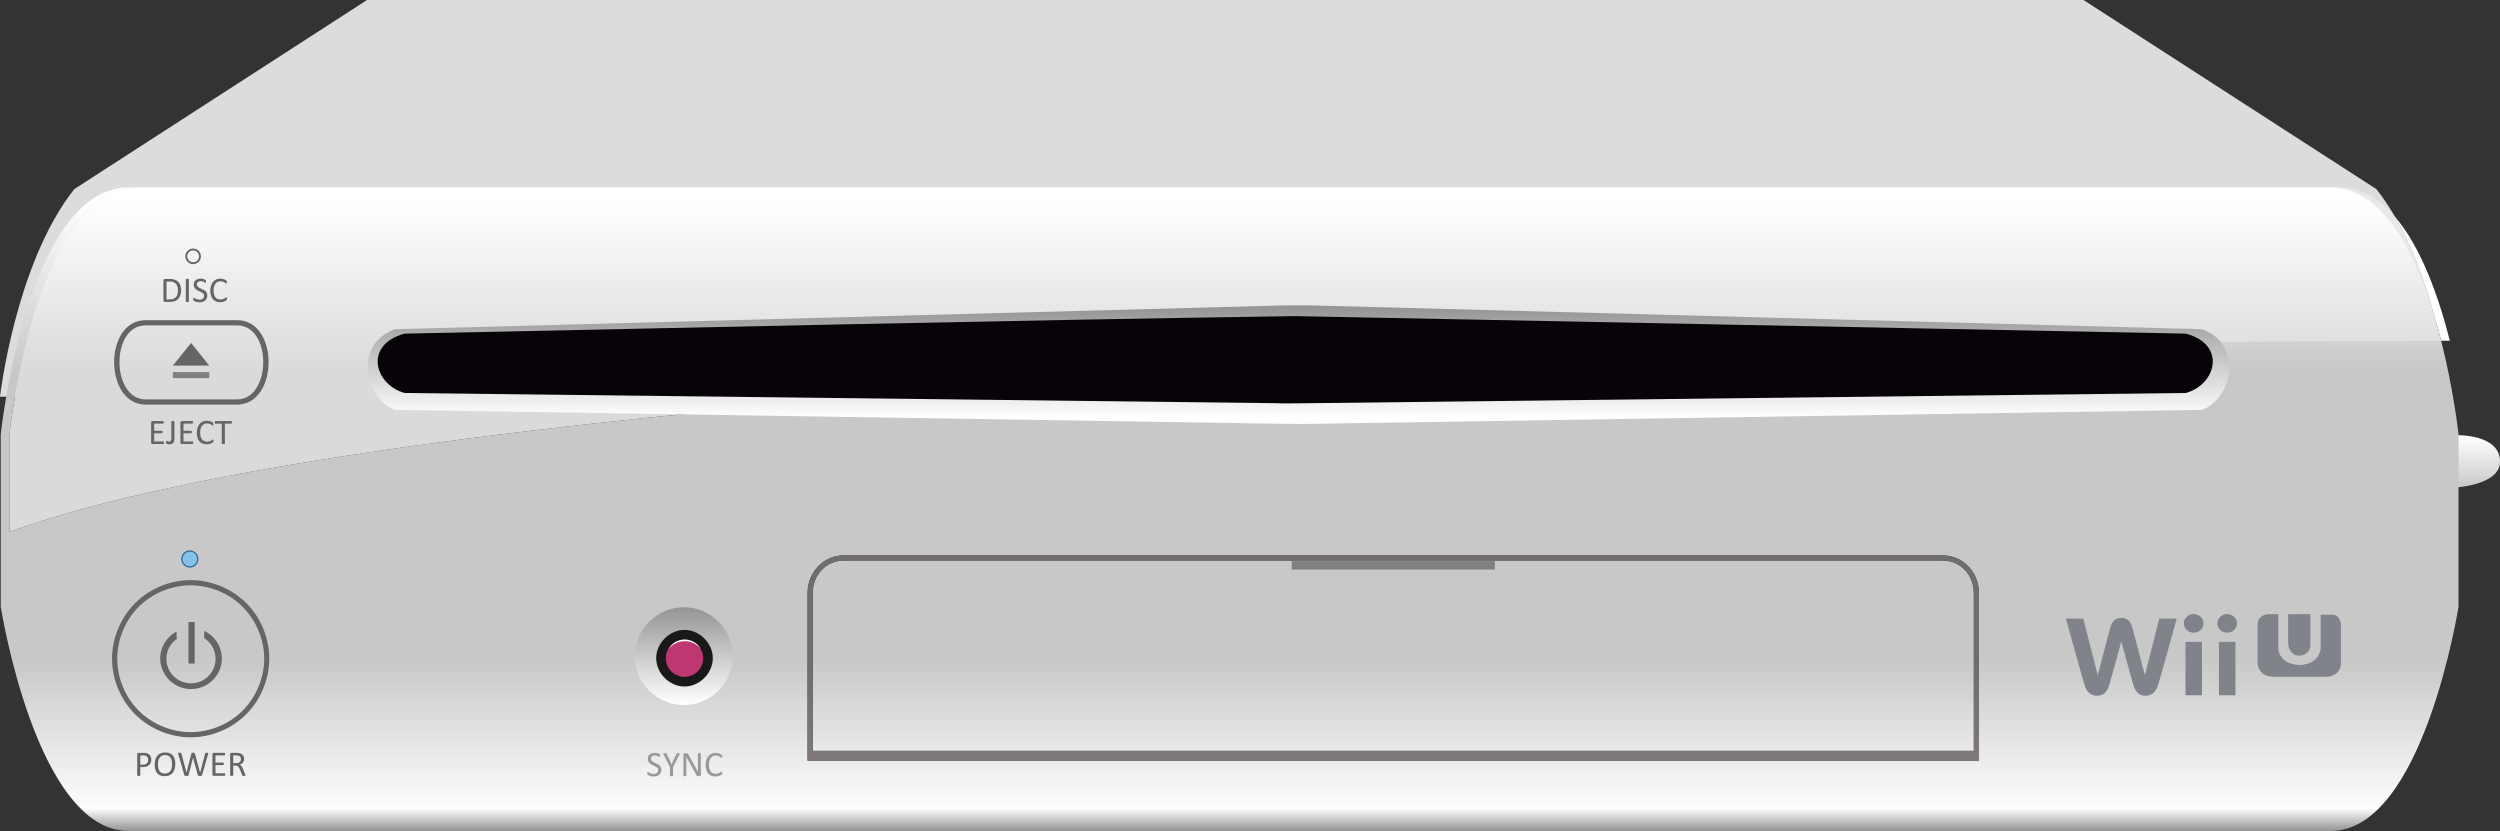 <?xml version="1.0" encoding="UTF-8" standalone="no"?>
<svg
   xmlns:dc="http://purl.org/dc/elements/1.1/"
   xmlns:cc="http://creativecommons.org/ns#"
   xmlns:rdf="http://www.w3.org/1999/02/22-rdf-syntax-ns#"
   xmlns:svg="http://www.w3.org/2000/svg"
   xmlns="http://www.w3.org/2000/svg"
   xmlns:sodipodi="http://sodipodi.sourceforge.net/DTD/sodipodi-0.dtd"
   xmlns:inkscape="http://www.inkscape.org/namespaces/inkscape"
   viewBox="0 0 467.233 155.308"
   version="1.1"
   id="svg104"
   sodipodi:docname="console.svg"
   width="467.233"
   height="155.308"
   inkscape:version="0.92.4 5da689c313, 2019-01-14">
  <rect x="0" y="0" width="467.233" height="155.308" fill="#333333" stroke="none"/>
  <defs
     id="defs108" />
  <sodipodi:namedview
     pagecolor="#ffffff"
     bordercolor="#666666"
     borderopacity="1"
     objecttolerance="10"
     gridtolerance="10"
     guidetolerance="10"
     inkscape:pageopacity="0"
     inkscape:pageshadow="2"
     inkscape:window-width="640"
     inkscape:window-height="480"
     id="namedview106"
     showgrid="false"
     inkscape:zoom="0.5800104"
     inkscape:cx="233.6165"
     inkscape:cy="77.654497"
     inkscape:window-x="0"
     inkscape:window-y="0"
     inkscape:window-maximized="0"
     inkscape:current-layer="svg104">
    <inkscape:grid
       type="xygrid"
       id="grid917"
       originx="0"
       originy="0.001" />
  </sodipodi:namedview>
  <linearGradient
     id="a"
     gradientUnits="userSpaceOnUse"
     x1="-85.767"
     y1="-108.121"
     x2="-84.767"
     y2="-108.121"
     gradientTransform="matrix(0,-9.067,9.067,0,1443.214,-687.08)">
    <stop
       offset="0"
       stop-color="#ccc"
       id="stop2" />
    <stop
       offset="1"
       stop-color="#fff"
       id="stop4" />
  </linearGradient>
  <path
     d="m 458.598,91.127 v -9.798 c 0,0 8.664,-0.431 8.635,4.96 0,4.476 -8.635,4.838 -8.635,4.838 z"
     id="path7"
     inkscape:connector-curvature="0"
     style="fill:url(#a)" />
  <path
     d="M 68.596,0 13.883,35.343 C 2.872,49.233 0,74.142 0,74.142 h 457.98 c 0,0 -2.842,-24.909 -13.853,-38.799 L 389.384,0 H 68.596"
     id="path9"
     inkscape:connector-curvature="0"
     style="fill:#dddcdc" />
  <linearGradient
     id="b"
     gradientUnits="userSpaceOnUse"
     x1="-85.767"
     y1="-108.121"
     x2="-84.767"
     y2="-108.121"
     gradientTransform="matrix(0,117.984,-117.984,0,-12526.748,10156.514)">
    <stop
       offset="0"
       stop-color="#fff"
       id="stop11" />
    <stop
       offset=".271"
       stop-color="#c9c8c8"
       id="stop13" />
    <stop
       offset=".729"
       stop-color="#c9c8c8"
       id="stop15" />
    <stop
       offset=".965"
       stop-color="#fdfdfd"
       id="stop17" />
    <stop
       offset="1"
       stop-color="#969696"
       id="stop19" />
  </linearGradient>
  <path
     d="M 362.983,104.757 H 157.804 c -3.644,0 -5.911,2.923 -5.911,6.093 v 29.476 H 368.895 V 110.85 c -10e-4,-3.17 -2.268,-6.093 -5.912,-6.093 M 150.922,142.162 V 110.85 c 0,-3.642 2.711,-7.063 6.881,-7.063 h 205.179 c 4.169,0 6.881,3.42 6.881,7.063 v 31.312 H 150.922 M 25.645,35.031 h -1.623 c -14.325,0 -20.62,26.183 -22.856,39.112 -0.733,4.238 -1.029,7.053 -1.029,7.053 v 32.191 c 0,0 6.591,41.921 23.885,41.921 h 411.573 c 17.294,0 23.886,-41.921 23.886,-41.921 V 81.195 c 0,0 -0.854,-8.104 -3.245,-17.52 C 273.494,63.743 67.881,75.292 1.76,99.417 V 81.195 c 0,0 4.864,-46.164 23.885,-46.164"
     id="path22"
     inkscape:connector-curvature="0"
     style="fill:url(#b)" />
  <path
     d="m 447.592,40.488 c 3.28,5.675 5.601,12.227 7.205,18.032 0.532,1.735 1.01,3.466 1.439,5.156 h 1.622 c -2.092,-8.241 -5.361,-17.487 -10.266,-23.188"
     id="path24"
     inkscape:connector-curvature="0"
     style="fill:#ffffff" />
  <path
     d="M 437.218,35.031 H 25.645 435.595 c 9.622,0 15.622,11.814 19.201,23.489 -1.604,-5.805 -3.925,-12.357 -7.205,-18.032 -2.867,-3.335 -6.295,-5.457 -10.373,-5.457"
     id="path26"
     inkscape:connector-curvature="0"
     style="fill:#e8e8e7" />
  <linearGradient
     id="c"
     gradientUnits="userSpaceOnUse"
     x1="-85.767"
     y1="-108.114"
     x2="-84.767"
     y2="-108.114"
     gradientTransform="matrix(0,117.984,-117.984,0,-12526.748,10156.514)">
    <stop
       offset="0"
       stop-color="#fff"
       id="stop28" />
    <stop
       offset=".271"
       stop-color="#dadada"
       id="stop30" />
    <stop
       offset=".729"
       stop-color="#dadada"
       id="stop32" />
    <stop
       offset=".965"
       stop-color="#fefefd"
       id="stop34" />
    <stop
       offset="1"
       stop-color="#b5b4b5"
       id="stop36" />
  </linearGradient>
  <path
     d="M 435.596,35.031 H 25.645 C 6.624,35.031 1.76,81.195 1.76,81.195 V 99.417 C 67.881,75.293 273.494,63.743 456.236,63.675 c -0.429,-1.69 -0.907,-3.42 -1.439,-5.156 -3.58,-11.674 -9.579,-23.488 -19.201,-23.488"
     id="path39"
     inkscape:connector-curvature="0"
     style="fill:url(#c)" />
  <linearGradient
     id="d"
     gradientUnits="userSpaceOnUse"
     x1="-85.767"
     y1="-108.121"
     x2="-84.767"
     y2="-108.121"
     gradientTransform="matrix(0,17.939,-17.939,0,-1811.78,1652.28)">
    <stop
       offset="0"
       stop-color="#969696"
       id="stop41" />
    <stop
       offset="1"
       stop-color="#fff"
       id="stop43" />
  </linearGradient>
  <circle
     cx="127.799"
     cy="122.629"
     r="9.137"
     id="circle46"
     style="fill:url(#d)" />
  <linearGradient
     id="e"
     gradientUnits="userSpaceOnUse"
     x1="-85.767"
     y1="-108.121"
     x2="-84.767"
     y2="-108.121"
     gradientTransform="matrix(0,-20.405,20.405,0,2448.935,-1672.007)">
    <stop
       offset="0"
       stop-color="#fff"
       id="stop48" />
    <stop
       offset="1"
       stop-color="#969696"
       id="stop50" />
  </linearGradient>
  <path
     d="M 240.058,57.076 73.824,61.525 c -7.874,2.826 -5.677,13.038 0,15.075 l 165.158,2.595 4.644,0.041 167.895,-2.636 c 5.677,-2.037 7.873,-12.25 0,-15.075 l -166.45,-4.449 z"
     id="path53"
     inkscape:connector-curvature="0"
     style="fill:url(#e)" />
  <path
     d="m 75.628,62.351 c -7.761,2.08 -5.596,9.595 0,11.094 l 162.804,1.91 c 1.137,0.065 2.445,0.03 3.638,0.03 l 166.441,-1.94 c 5.596,-1.499 7.762,-9.014 0,-11.094 L 242.07,59.077 c -55.483,0.815 -110.964,2.14 -166.442,3.274 z"
     id="path55"
     inkscape:connector-curvature="0"
     style="fill:#070308" />
  <linearGradient
     id="f"
     gradientUnits="userSpaceOnUse"
     x1="-85.767"
     y1="-108.38"
     x2="-84.767"
     y2="-108.38"
     gradientTransform="matrix(0,117.984,-117.984,0,-12526.748,10156.514)">
    <stop
       offset="0"
       stop-color="#867f80"
       id="stop57" />
    <stop
       offset=".271"
       stop-color="#716d6d"
       id="stop59" />
    <stop
       offset=".729"
       stop-color="#716d6d"
       id="stop61" />
    <stop
       offset=".965"
       stop-color="#857d7e"
       id="stop63" />
    <stop
       offset="1"
       stop-color="#5e5e5e"
       id="stop65" />
  </linearGradient>
  <path
     d="M 151.892,140.326 V 110.85 c 0,-3.169 2.267,-6.093 5.911,-6.093 h 205.179 c 3.645,0 5.911,2.923 5.911,6.093 v 29.476 H 151.892 M 362.983,103.787 H 157.804 c -4.169,0 -6.881,3.42 -6.881,7.063 v 31.312 H 369.864 V 110.85 c 0,-3.642 -2.712,-7.063 -6.881,-7.063"
     id="path68"
     inkscape:connector-curvature="0"
     style="fill:url(#f)" />
  <path
     d="m 127.929,117.723 c -2.811,0 -5.294,2.48 -5.291,5.291 0.003,2.807 2.485,5.291 5.291,5.291 2.806,0 5.287,-2.484 5.291,-5.291 0.002,-2.811 -2.481,-5.291 -5.291,-5.291 z"
     id="path70"
     inkscape:connector-curvature="0"
     style="fill:#1a1919" />
  <path
     d="m 131.412,123.018 a 3.484,3.484 0 1 1 0,-0.013 z"
     id="path72"
     inkscape:connector-curvature="0"
     style="fill:#bf3770" />
  <path
     d="m 35.633,108.419 c -3.854,0 -7.659,1.582 -10.383,4.307 -2.724,2.725 -4.308,6.53 -4.307,10.383 10e-4,3.852 1.583,7.66 4.307,10.383 2.724,2.724 6.531,4.307 10.383,4.307 3.852,0 7.659,-1.583 10.383,-4.307 2.724,-2.723 4.306,-6.531 4.307,-10.383 10e-4,-3.853 -1.553,-7.658 -4.277,-10.383 -2.725,-2.725 -6.56,-4.307 -10.413,-4.307 z m 0,0.973 c 3.587,0 7.168,1.475 9.704,4.012 2.536,2.537 4.042,6.118 4.042,9.705 -10e-4,3.586 -1.505,7.169 -4.042,9.705 -2.536,2.535 -6.119,4.012 -9.704,4.012 -3.586,0 -7.169,-1.477 -9.705,-4.012 -2.522,-2.521 -3.995,-6.08 -4.012,-9.646 v -0.059 c -0.001,-3.587 1.476,-7.168 4.012,-9.705 2.536,-2.537 6.117,-4.012 9.705,-4.012 z"
     id="path74"
     inkscape:connector-curvature="0"
     style="fill:#666565" />
  <path
     d="m 36.965,104.47 a 1.486,1.486 0 0 1 -2.97,0.002 v -10e-4 a 1.486,1.486 0 0 1 2.97,-0.002 z"
     id="path76"
     inkscape:connector-curvature="0"
     style="fill:#88c1e8" />
  <path
     d="m 36.965,104.47 h -0.118 v 0.001 c 0,0.755 -0.612,1.367 -1.366,1.367 H 35.48 a 1.367,1.367 0 0 1 -1.367,-1.366 v -10e-4 c 0,-0.755 0.611,-1.367 1.366,-1.368 h 0.006 l -0.005,-0.101 v 0.101 h 0.005 l -0.005,-0.101 v 0.101 c 0.755,0 1.367,0.612 1.367,1.366 v 0.002 h 0.236 v -0.002 a 1.603,1.603 0 0 0 -1.603,-1.602 h -0.007 l 0.006,0.118 v -0.118 a 1.603,1.603 0 0 0 -1.602,1.604 v 10e-4 a 1.603,1.603 0 0 0 1.603,1.602 h 0.001 a 1.603,1.603 0 0 0 1.602,-1.603 v -0.001 z"
     id="path78"
     inkscape:connector-curvature="0"
     style="fill:#256b9b" />
  <path
     d="m 35.712,64.084 3.394,4.248 h -6.789 z"
     id="path80"
     inkscape:connector-curvature="0"
     style="fill:#666565" />
  <path
     d="m 32.317,69.54 h 6.79 v 1.126 h -6.79 z"
     id="path82"
     inkscape:connector-curvature="0"
     style="fill:#818080" />
  <path
     d="m 27.226,59.838 c -7.918,0 -7.805,15.781 0,15.781 h 17.079 c 7.805,0 7.918,-15.781 0,-15.781 z m 0,0.973 h 17.079 c 6.598,0 6.46,13.834 0,13.834 H 27.226 c -6.461,0 -6.598,-13.834 0,-13.834 z m 7.996,55.455 h 1.166 v 7.747 h -1.166 z"
     id="path84"
     inkscape:connector-curvature="0"
     style="fill:#666565" />
  <path
     d="m 38.162,117.912 v 1.364 a 4.526,4.526 0 0 1 2.122,3.85 c 0,2.535 -2.042,4.577 -4.577,4.577 -2.535,0 -4.607,-2.042 -4.607,-4.577 0,-1.608 0.834,-3.003 2.091,-3.819 H 33.01 v -1.273 a 5.744,5.744 0 0 0 -3.062,5.092 5.76,5.76 0 0 0 11.518,0 5.753,5.753 0 0 0 -3.304,-5.214 z"
     id="path86"
     inkscape:connector-curvature="0"
     style="fill:#666565" />
  <path
     d="m 241.415,104.873 h 37.955 v 1.576 h -37.955 z"
     id="path88"
     inkscape:connector-curvature="0"
     style="fill:#818080" />
  <path
     d="m 37.368,47.91 h -0.18 v 0.001 c 0,0.604 -0.489,1.094 -1.093,1.095 h -0.002 a 1.095,1.095 0 0 1 -1.094,-1.093 v -0.005 h -0.036 0.036 -0.036 0.036 c 0,-0.604 0.489,-1.093 1.093,-1.094 h 0.009 l -0.008,-0.163 v 0.163 h 0.008 l -0.008,-0.163 v 0.163 c 0.604,0 1.094,0.489 1.095,1.093 v 0.003 h 0.36 v -0.003 a 1.456,1.456 0 0 0 -1.456,-1.454 h -0.01 l 0.009,0.18 v -0.18 a 1.455,1.455 0 0 0 -1.453,1.455 v 0.004 l 0.18,-0.002 h -0.18 v 0.003 a 1.454,1.454 0 0 0 1.454,1.453 h 0.002 a 1.456,1.456 0 0 0 1.454,-1.455 V 47.91 Z"
     id="path90"
     inkscape:connector-curvature="0"
     style="fill:#676767" />
  <path
     d="m 33.847,54.22 c 0,0.371 -0.048,0.696 -0.143,0.973 a 1.768,1.768 0 0 1 -0.416,0.689 1.734,1.734 0 0 1 -0.671,0.41 c -0.266,0.09 -0.582,0.136 -0.948,0.136 H 30.76 L 30.616,56.377 30.548,56.196 V 52.37 l 0.068,-0.181 0.144,-0.051 h 0.972 c 0.371,0 0.685,0.048 0.941,0.144 0.256,0.096 0.471,0.234 0.645,0.415 0.173,0.18 0.305,0.398 0.395,0.655 0.09,0.256 0.134,0.545 0.134,0.868 z m -0.6,0.023 c 0,-0.232 -0.029,-0.448 -0.086,-0.648 a 1.382,1.382 0 0 0 -0.27,-0.519 1.25,1.25 0 0 0 -0.466,-0.341 c -0.188,-0.082 -0.43,-0.123 -0.726,-0.123 h -0.58 v 3.338 h 0.586 c 0.274,0 0.505,-0.034 0.693,-0.103 0.188,-0.069 0.345,-0.174 0.471,-0.315 0.126,-0.142 0.22,-0.319 0.283,-0.532 0.063,-0.213 0.095,-0.465 0.095,-0.757 z m 2.049,2.099 -0.013,0.046 -0.047,0.032 -0.087,0.02 -0.138,0.009 -0.136,-0.009 -0.09,-0.02 -0.046,-0.032 -0.013,-0.046 v -4.118 l 0.015,-0.046 0.049,-0.032 0.09,-0.02 0.131,-0.009 0.137,0.009 0.088,0.02 0.047,0.032 0.013,0.046 z m 3.445,-1.118 c 0,0.201 -0.037,0.38 -0.111,0.537 -0.074,0.157 -0.177,0.29 -0.308,0.399 -0.132,0.109 -0.287,0.192 -0.464,0.247 -0.177,0.055 -0.37,0.083 -0.575,0.083 -0.144,0 -0.277,-0.012 -0.399,-0.037 -0.122,-0.025 -0.232,-0.054 -0.328,-0.089 a 1.713,1.713 0 0 1 -0.242,-0.109 l -0.136,-0.096 -0.057,-0.101 -0.018,-0.164 0.007,-0.121 0.02,-0.078 0.033,-0.041 0.046,-0.012 0.131,0.056 0.217,0.123 c 0.088,0.044 0.195,0.086 0.32,0.125 0.125,0.039 0.269,0.058 0.433,0.058 0.124,0 0.237,-0.017 0.34,-0.05 a 0.79,0.79 0 0 0 0.265,-0.141 l 0.171,-0.224 a 0.724,0.724 0 0 0 0.06,-0.302 c 0,-0.122 -0.028,-0.225 -0.083,-0.312 -0.055,-0.087 -0.128,-0.162 -0.219,-0.227 -0.091,-0.065 -0.194,-0.125 -0.31,-0.179 L 37.178,54.403 A 3.878,3.878 0 0 1 36.823,54.215 1.49,1.49 0 0 1 36.515,53.973 1.144,1.144 0 0 1 36.294,53.647 1.094,1.094 0 0 1 36.21,53.198 c 0,-0.179 0.033,-0.339 0.098,-0.479 a 0.997,0.997 0 0 1 0.271,-0.353 c 0.116,-0.095 0.254,-0.167 0.415,-0.217 a 1.732,1.732 0 0 1 0.806,-0.05 c 0.096,0.017 0.187,0.039 0.272,0.066 l 0.227,0.093 0.131,0.083 0.042,0.05 0.017,0.046 0.01,0.068 0.003,0.103 -0.005,0.106 -0.015,0.078 -0.028,0.046 -0.042,0.015 -0.114,-0.046 -0.191,-0.104 a 1.63,1.63 0 0 0 -0.267,-0.106 1.164,1.164 0 0 0 -0.659,0 l -0.219,0.128 -0.129,0.189 -0.043,0.232 a 0.56,0.56 0 0 0 0.083,0.308 c 0.055,0.086 0.128,0.163 0.22,0.229 0.092,0.066 0.196,0.127 0.313,0.182 0.117,0.056 0.236,0.111 0.358,0.167 0.122,0.057 0.241,0.118 0.358,0.186 0.117,0.067 0.221,0.147 0.313,0.239 0.092,0.092 0.166,0.2 0.222,0.325 0.056,0.125 0.084,0.272 0.084,0.442 z m 3.676,0.597 -0.003,0.093 -0.011,0.069 -0.021,0.053 -0.047,0.056 -0.139,0.101 c -0.071,0.045 -0.159,0.09 -0.264,0.133 a 2.118,2.118 0 0 1 -0.807,0.154 c -0.278,0 -0.53,-0.047 -0.754,-0.14 a 1.51,1.51 0 0 1 -0.573,-0.411 1.882,1.882 0 0 1 -0.365,-0.671 3.03,3.03 0 0 1 -0.128,-0.92 c 0,-0.355 0.046,-0.673 0.138,-0.951 0.092,-0.279 0.221,-0.515 0.386,-0.708 0.166,-0.193 0.364,-0.341 0.595,-0.442 a 1.88,1.88 0 0 1 0.768,-0.153 c 0.124,0 0.244,0.012 0.361,0.035 0.117,0.023 0.226,0.052 0.325,0.088 0.1,0.035 0.188,0.076 0.266,0.123 l 0.161,0.114 0.058,0.068 0.021,0.055 0.013,0.075 0.005,0.103 -0.007,0.112 -0.02,0.078 -0.031,0.046 -0.045,0.015 -0.129,-0.065 -0.214,-0.143 a 1.7,1.7 0 0 0 -0.318,-0.143 1.388,1.388 0 0 0 -0.449,-0.064 c -0.19,0 -0.363,0.038 -0.519,0.114 -0.156,0.076 -0.289,0.188 -0.399,0.336 a 1.653,1.653 0 0 0 -0.257,0.542 2.662,2.662 0 0 0 -0.091,0.731 c 0,0.272 0.029,0.512 0.088,0.721 0.059,0.209 0.143,0.383 0.252,0.524 0.109,0.14 0.244,0.247 0.403,0.318 0.159,0.071 0.339,0.107 0.541,0.107 0.17,0 0.319,-0.021 0.446,-0.063 0.127,-0.042 0.235,-0.089 0.325,-0.141 l 0.221,-0.141 0.136,-0.063 0.04,0.01 0.026,0.038 0.015,0.078 z m -11.785,26.925 -0.007,0.104 -0.023,0.075 -0.038,0.043 -0.048,0.013 h -2.059 l -0.144,-0.052 -0.069,-0.18 v -3.826 l 0.069,-0.181 0.144,-0.051 h 2.035 l 0.049,0.013 0.034,0.043 0.022,0.075 0.009,0.111 -0.009,0.104 -0.022,0.073 -0.034,0.042 -0.049,0.013 h -1.677 v 1.346 h 1.439 l 0.048,0.015 0.036,0.042 0.022,0.072 0.006,0.11 -0.006,0.102 -0.022,0.07 -0.036,0.038 -0.048,0.012 h -1.439 v 1.535 h 1.701 l 0.048,0.013 0.038,0.042 0.023,0.073 z M 32.595,81.9 c 0,0.17 -0.016,0.326 -0.046,0.468 a 0.916,0.916 0 0 1 -0.159,0.361 0.736,0.736 0 0 1 -0.297,0.23 1.131,1.131 0 0 1 -0.456,0.081 l -0.184,-0.015 -0.167,-0.04 -0.133,-0.053 -0.074,-0.048 -0.03,-0.04 -0.02,-0.048 -0.012,-0.07 -0.003,-0.101 0.005,-0.121 0.018,-0.076 0.032,-0.04 0.044,-0.012 0.068,0.025 0.099,0.055 0.134,0.055 0.179,0.025 0.192,-0.028 0.132,-0.104 0.08,-0.21 a 1.84,1.84 0 0 0 0.027,-0.35 v -3.07 l 0.013,-0.043 0.046,-0.033 0.088,-0.02 0.137,-0.007 0.136,0.007 0.088,0.02 0.046,0.033 0.015,0.043 z m 3.514,0.846 -0.007,0.104 -0.023,0.075 -0.038,0.043 -0.049,0.013 h -2.058 l -0.145,-0.052 -0.068,-0.18 v -3.826 l 0.068,-0.181 0.145,-0.051 h 2.036 l 0.047,0.013 0.036,0.043 0.021,0.075 0.009,0.111 -0.009,0.104 -0.021,0.073 -0.036,0.042 -0.047,0.013 h -1.678 v 1.346 h 1.439 l 0.048,0.015 0.036,0.042 0.022,0.072 0.007,0.11 -0.007,0.102 -0.022,0.07 -0.036,0.038 -0.048,0.012 h -1.439 v 1.535 h 1.7 l 0.049,0.013 0.038,0.042 0.023,0.073 z m 3.793,-0.372 -0.003,0.093 -0.012,0.07 -0.021,0.053 -0.046,0.056 -0.139,0.101 a 1.792,1.792 0 0 1 -0.264,0.133 2.146,2.146 0 0 1 -0.807,0.153 c -0.279,0 -0.53,-0.046 -0.754,-0.139 a 1.523,1.523 0 0 1 -0.574,-0.411 1.89,1.89 0 0 1 -0.365,-0.671 3.026,3.026 0 0 1 -0.127,-0.92 c 0,-0.356 0.046,-0.673 0.138,-0.952 0.092,-0.278 0.22,-0.514 0.386,-0.708 0.166,-0.193 0.364,-0.341 0.595,-0.443 0.231,-0.102 0.487,-0.152 0.767,-0.152 0.124,0 0.245,0.012 0.361,0.035 0.117,0.023 0.226,0.053 0.325,0.088 0.1,0.036 0.188,0.076 0.265,0.123 l 0.161,0.115 0.058,0.068 0.021,0.055 0.013,0.075 0.005,0.103 -0.006,0.113 -0.02,0.078 -0.032,0.046 -0.044,0.015 -0.129,-0.064 -0.214,-0.143 c -0.087,-0.052 -0.193,-0.1 -0.318,-0.143 -0.125,-0.043 -0.274,-0.065 -0.449,-0.065 a 1.09,1.09 0 0 0 -0.918,0.451 c -0.11,0.148 -0.196,0.329 -0.257,0.542 a 2.662,2.662 0 0 0 -0.091,0.731 c 0,0.272 0.029,0.512 0.088,0.721 0.059,0.208 0.143,0.383 0.252,0.524 0.109,0.14 0.244,0.246 0.403,0.318 0.159,0.072 0.339,0.108 0.541,0.108 0.17,0 0.319,-0.021 0.446,-0.063 0.127,-0.042 0.235,-0.089 0.325,-0.141 l 0.22,-0.141 0.136,-0.063 0.04,0.01 0.026,0.039 0.015,0.078 z m 3.444,-3.438 -0.006,0.11 -0.022,0.074 -0.036,0.042 -0.049,0.013 h -1.206 v 3.72 l -0.014,0.046 -0.046,0.032 -0.088,0.019 -0.138,0.009 -0.136,-0.009 -0.089,-0.019 -0.046,-0.032 -0.014,-0.046 v -3.72 h -1.207 l -0.048,-0.013 -0.035,-0.042 -0.021,-0.074 -0.009,-0.11 0.009,-0.111 0.021,-0.078 0.035,-0.043 0.048,-0.013 h 2.984 l 0.049,0.013 0.036,0.043 0.021,0.078 z"
     id="path92"
     inkscape:connector-curvature="0"
     style="fill:#666565" />
  <path
     d="m 123.606,143.856 c 0,0.201 -0.037,0.38 -0.111,0.537 -0.074,0.157 -0.177,0.29 -0.308,0.399 a 1.368,1.368 0 0 1 -0.464,0.247 1.94,1.94 0 0 1 -0.575,0.083 2.175,2.175 0 0 1 -0.727,-0.126 1.606,1.606 0 0 1 -0.242,-0.109 l -0.136,-0.096 -0.057,-0.101 -0.018,-0.164 0.007,-0.121 0.02,-0.078 0.033,-0.042 0.047,-0.012 0.131,0.056 0.217,0.123 c 0.088,0.044 0.195,0.086 0.32,0.125 0.125,0.039 0.269,0.058 0.433,0.058 0.124,0 0.237,-0.017 0.34,-0.05 a 0.79,0.79 0 0 0 0.265,-0.141 l 0.171,-0.224 a 0.724,0.724 0 0 0 0.06,-0.302 c 0,-0.122 -0.028,-0.225 -0.083,-0.312 -0.055,-0.087 -0.128,-0.162 -0.219,-0.227 A 1.941,1.941 0 0 0 122.4,143.2 l -0.356,-0.166 a 3.734,3.734 0 0 1 -0.354,-0.188 1.496,1.496 0 0 1 -0.309,-0.242 1.132,1.132 0 0 1 -0.22,-0.327 1.078,1.078 0 0 1 -0.084,-0.449 c 0,-0.179 0.032,-0.339 0.098,-0.479 a 0.992,0.992 0 0 1 0.272,-0.354 c 0.116,-0.095 0.254,-0.167 0.414,-0.217 a 1.736,1.736 0 0 1 0.806,-0.05 c 0.096,0.017 0.187,0.039 0.272,0.066 l 0.227,0.093 0.131,0.083 0.042,0.05 0.017,0.046 0.01,0.068 0.003,0.103 -0.005,0.106 -0.015,0.078 -0.028,0.046 -0.042,0.015 -0.114,-0.046 -0.19,-0.104 a 1.63,1.63 0 0 0 -0.267,-0.106 1.162,1.162 0 0 0 -0.658,0 l -0.219,0.127 -0.129,0.189 -0.043,0.232 c 0,0.12 0.028,0.222 0.083,0.309 0.055,0.087 0.128,0.163 0.22,0.229 0.092,0.066 0.196,0.127 0.313,0.183 0.117,0.056 0.236,0.111 0.358,0.167 0.122,0.056 0.241,0.118 0.358,0.186 0.117,0.067 0.221,0.147 0.313,0.239 0.092,0.092 0.166,0.2 0.222,0.325 0.052,0.126 0.08,0.274 0.08,0.444 z m 2.181,-0.464 v 1.582 l -0.013,0.046 -0.046,0.031 -0.089,0.02 -0.136,0.009 -0.138,-0.009 -0.089,-0.02 -0.048,-0.031 -0.014,-0.046 v -1.582 l -1.213,-2.42 -0.045,-0.119 0.017,-0.066 0.09,-0.03 0.174,-0.007 0.161,0.007 0.098,0.018 0.055,0.033 0.035,0.055 0.593,1.233 c 0.056,0.117 0.111,0.24 0.166,0.368 l 0.169,0.388 h 0.007 a 17.585,17.585 0 0 1 0.322,-0.746 l 0.597,-1.24 0.028,-0.057 0.05,-0.035 0.088,-0.018 0.143,-0.007 0.187,0.009 0.095,0.031 0.018,0.066 -0.045,0.116 z m 5.189,1.432 -0.021,0.113 -0.056,0.076 -0.078,0.043 -0.086,0.014 h -0.183 l -0.151,-0.019 -0.123,-0.066 -0.116,-0.131 -0.127,-0.212 -1.353,-2.44 a 13.993,13.993 0 0 1 -0.415,-0.799 h -0.007 a 25.16,25.16 0 0 1 0.013,0.981 v 2.589 l -0.014,0.045 -0.044,0.033 -0.083,0.02 -0.131,0.008 -0.131,-0.008 -0.081,-0.02 -0.043,-0.033 -0.013,-0.045 v -3.958 l 0.073,-0.189 0.159,-0.056 h 0.272 l 0.161,0.017 0.116,0.055 0.1,0.106 0.104,0.171 1.041,1.883 0.186,0.336 c 0.06,0.109 0.117,0.217 0.172,0.323 l 0.164,0.313 0.161,0.31 h 0.003 a 30.486,30.486 0 0 1 -0.009,-0.545 l -0.002,-0.545 v -2.327 l 0.014,-0.043 0.044,-0.035 0.083,-0.021 0.134,-0.007 0.126,0.007 0.083,0.021 0.043,0.035 0.013,0.043 z m 4.012,-0.371 -0.003,0.093 -0.012,0.069 -0.021,0.053 -0.046,0.056 -0.139,0.102 c -0.071,0.045 -0.159,0.089 -0.264,0.132 a 2.118,2.118 0 0 1 -0.807,0.154 c -0.278,0 -0.53,-0.046 -0.754,-0.139 a 1.52,1.52 0 0 1 -0.573,-0.411 1.874,1.874 0 0 1 -0.365,-0.671 3.03,3.03 0 0 1 -0.128,-0.92 c 0,-0.356 0.046,-0.673 0.138,-0.952 0.092,-0.279 0.221,-0.515 0.386,-0.708 0.166,-0.193 0.364,-0.341 0.595,-0.442 0.231,-0.101 0.487,-0.153 0.768,-0.153 0.124,0 0.244,0.012 0.361,0.035 0.117,0.023 0.226,0.052 0.325,0.088 0.1,0.035 0.188,0.076 0.265,0.123 l 0.161,0.114 0.058,0.068 0.021,0.055 0.013,0.074 0.005,0.103 -0.007,0.113 -0.02,0.078 -0.031,0.046 -0.045,0.015 -0.129,-0.064 -0.214,-0.143 a 1.7,1.7 0 0 0 -0.318,-0.143 1.382,1.382 0 0 0 -0.449,-0.065 c -0.19,0 -0.363,0.039 -0.519,0.115 -0.156,0.076 -0.289,0.188 -0.399,0.336 a 1.653,1.653 0 0 0 -0.257,0.542 2.662,2.662 0 0 0 -0.091,0.731 c 0,0.272 0.029,0.512 0.088,0.721 0.059,0.209 0.143,0.383 0.252,0.524 0.109,0.14 0.244,0.246 0.403,0.318 0.159,0.072 0.339,0.107 0.54,0.107 0.17,0 0.319,-0.021 0.446,-0.063 0.127,-0.042 0.235,-0.089 0.325,-0.141 l 0.221,-0.141 0.136,-0.063 0.04,0.01 0.027,0.038 0.015,0.078 z"
     id="path94"
     inkscape:connector-curvature="0"
     style="fill:#999999" />
  <path
     d="m 28.281,141.959 c 0,0.214 -0.035,0.408 -0.106,0.581 -0.071,0.173 -0.172,0.319 -0.303,0.441 -0.131,0.122 -0.293,0.215 -0.484,0.282 -0.191,0.066 -0.419,0.1 -0.685,0.1 h -0.487 v 1.545 l -0.015,0.046 -0.046,0.031 -0.086,0.02 -0.138,0.009 -0.137,-0.009 -0.088,-0.02 -0.047,-0.031 -0.013,-0.046 v -3.958 l 0.07,-0.189 0.156,-0.057 h 0.918 a 2.446,2.446 0 0 1 0.569,0.062 c 0.116,0.025 0.234,0.073 0.355,0.143 0.12,0.069 0.223,0.155 0.307,0.257 0.084,0.102 0.148,0.219 0.194,0.353 0.046,0.134 0.066,0.279 0.066,0.44 z m -0.6,0.047 a 0.882,0.882 0 0 0 -0.098,-0.438 0.685,0.685 0 0 0 -0.242,-0.262 0.792,0.792 0 0 0 -0.298,-0.109 1.95,1.95 0 0 0 -0.3,-0.023 h -0.527 v 1.721 h 0.514 c 0.172,0 0.315,-0.022 0.429,-0.066 a 0.774,0.774 0 0 0 0.463,-0.466 c 0.039,-0.11 0.059,-0.229 0.059,-0.357 z m 5.073,0.792 c 0,0.347 -0.041,0.66 -0.123,0.938 a 1.958,1.958 0 0 1 -0.367,0.711 1.592,1.592 0 0 1 -0.611,0.451 2.173,2.173 0 0 1 -0.859,0.157 c -0.323,0 -0.602,-0.048 -0.837,-0.144 -0.235,-0.096 -0.43,-0.236 -0.583,-0.419 -0.154,-0.184 -0.268,-0.411 -0.343,-0.683 -0.075,-0.272 -0.113,-0.584 -0.113,-0.938 0,-0.338 0.041,-0.646 0.123,-0.922 0.082,-0.276 0.205,-0.511 0.368,-0.705 0.163,-0.194 0.368,-0.342 0.613,-0.447 0.245,-0.105 0.532,-0.158 0.859,-0.158 0.316,0 0.591,0.047 0.825,0.143 0.234,0.096 0.43,0.234 0.585,0.416 0.156,0.183 0.271,0.408 0.348,0.676 0.077,0.269 0.115,0.577 0.115,0.924 z m -0.6,0.04 c 0,-0.243 -0.021,-0.469 -0.065,-0.678 a 1.556,1.556 0 0 0 -0.215,-0.543 c -0.101,-0.154 -0.235,-0.273 -0.403,-0.36 -0.168,-0.087 -0.375,-0.129 -0.623,-0.129 -0.248,0 -0.456,0.046 -0.624,0.139 -0.168,0.093 -0.304,0.217 -0.409,0.372 -0.105,0.155 -0.18,0.335 -0.226,0.542 -0.046,0.207 -0.068,0.424 -0.068,0.651 0,0.252 0.021,0.484 0.063,0.696 0.042,0.212 0.112,0.395 0.212,0.549 0.1,0.153 0.232,0.273 0.399,0.358 0.167,0.085 0.376,0.127 0.628,0.127 0.25,0 0.459,-0.046 0.63,-0.139 0.171,-0.093 0.307,-0.218 0.411,-0.376 0.104,-0.158 0.178,-0.341 0.222,-0.549 0.045,-0.208 0.068,-0.428 0.068,-0.66 z m 5.609,2.029 -0.04,0.075 -0.073,0.043 -0.114,0.021 -0.168,0.007 -0.173,-0.007 -0.118,-0.021 -0.07,-0.043 -0.036,-0.075 -0.899,-3.239 h -0.006 l -0.829,3.239 -0.034,0.075 -0.066,0.043 -0.111,0.021 -0.174,0.007 -0.182,-0.007 -0.12,-0.021 -0.071,-0.043 -0.035,-0.075 -1.134,-3.962 -0.021,-0.119 0.026,-0.066 0.092,-0.03 0.168,-0.007 0.163,0.005 0.091,0.018 0.043,0.036 0.018,0.06 0.965,3.594 h 0.003 l 0.915,-3.588 0.025,-0.061 0.048,-0.038 0.095,-0.02 0.16,-0.007 0.148,0.007 0.088,0.02 0.048,0.038 0.025,0.061 0.984,3.588 h 0.007 l 0.945,-3.591 0.02,-0.058 0.042,-0.038 0.089,-0.02 0.154,-0.007 0.157,0.009 0.085,0.031 0.025,0.067 -0.018,0.119 z m 4.327,-0.109 -0.007,0.104 -0.023,0.075 -0.038,0.043 -0.049,0.013 h -2.058 l -0.145,-0.051 -0.068,-0.181 v -3.826 l 0.068,-0.181 0.145,-0.051 h 2.035 l 0.048,0.013 0.035,0.043 0.021,0.075 0.009,0.111 -0.009,0.104 -0.021,0.073 -0.035,0.042 -0.048,0.013 h -1.677 v 1.346 h 1.439 l 0.048,0.015 0.036,0.041 0.022,0.073 0.007,0.11 -0.007,0.103 -0.022,0.069 -0.036,0.038 -0.048,0.012 h -1.439 v 1.535 h 1.7 l 0.049,0.013 0.038,0.042 0.023,0.072 z m 3.789,0.149 -0.01,0.046 -0.043,0.033 -0.093,0.02 -0.159,0.007 -0.141,-0.007 -0.088,-0.021 -0.052,-0.042 -0.031,-0.066 -0.395,-1.011 a 3.787,3.787 0 0 0 -0.144,-0.316 1.026,1.026 0 0 0 -0.178,-0.249 c -0.068,-0.07 -0.149,-0.124 -0.242,-0.163 -0.093,-0.039 -0.205,-0.058 -0.335,-0.058 h -0.381 v 1.827 l -0.015,0.046 -0.046,0.032 -0.086,0.02 -0.138,0.008 -0.138,-0.008 -0.088,-0.02 -0.046,-0.032 -0.013,-0.046 v -3.972 l 0.068,-0.181 0.145,-0.051 h 0.912 c 0.108,0 0.198,0.003 0.27,0.009 l 0.194,0.018 c 0.166,0.029 0.313,0.074 0.439,0.136 0.127,0.062 0.234,0.141 0.32,0.235 a 0.95,0.95 0 0 1 0.194,0.327 c 0.043,0.123 0.065,0.258 0.065,0.406 0,0.144 -0.02,0.272 -0.058,0.386 -0.038,0.114 -0.095,0.214 -0.167,0.302 -0.072,0.088 -0.16,0.163 -0.262,0.227 a 1.745,1.745 0 0 1 -0.342,0.163 l 0.192,0.118 0.161,0.17 0.141,0.229 c 0.044,0.086 0.088,0.184 0.133,0.292 l 0.384,0.945 0.06,0.167 z m -0.859,-3.014 c 0,-0.168 -0.038,-0.31 -0.113,-0.426 -0.075,-0.116 -0.201,-0.199 -0.378,-0.25 l -0.187,-0.033 a 2.879,2.879 0 0 0 -0.273,-0.01 h -0.481 v 1.445 h 0.557 c 0.15,0 0.28,-0.018 0.39,-0.055 a 0.766,0.766 0 0 0 0.273,-0.152 l 0.161,-0.23 a 0.802,0.802 0 0 0 0.051,-0.289 z"
     id="path96"
     inkscape:connector-curvature="0"
     style="fill:#666565" />
  <path
     d="m 128.045,119.531 a 3.485,3.485 0 0 0 -3.121,1.805 3.862,3.862 0 0 1 3.043,-1.496 c 1.199,0 2.254,0.539 2.966,1.393 a 3.482,3.482 0 0 0 -2.888,-1.702 z"
     id="path98"
     inkscape:connector-curvature="0"
     style="fill:#ffffff" />
  <path
     d="m 427.642,120.034 c 0,3.506 4.146,3.005 4.146,0.553 v -5.804 h -4.146 z"
     id="path100"
     inkscape:connector-curvature="0"
     style="fill:#80838a" />
  <path
     d="m 421.93,123.72 c 0,1.732 1.196,2.764 2.948,2.764 h 9.95 c 1.478,0 2.671,-1.021 2.671,-2.488 v -7.278 c 0,-0.884 -0.658,-1.842 -1.474,-1.842 h -2.304 v 5.988 c 0,4.548 -7.923,4.514 -7.923,0.092 v -6.172 h -1.751 c -1.139,0 -2.118,0.722 -2.118,1.842 v 7.094 z m -13.772,-7.216 c 0,0.945 0.796,1.742 1.792,1.742 1.045,0 1.866,-0.771 1.866,-1.742 0,-0.971 -0.821,-1.742 -1.866,-1.742 -0.997,0 -1.792,0.771 -1.792,1.742 z m 0.298,3.459 h 3.086 v 9.979 h -3.086 z m 5.949,-3.459 c 0,0.945 0.82,1.742 1.816,1.742 1.021,0 1.842,-0.771 1.842,-1.742 0,-0.971 -0.821,-1.742 -1.842,-1.742 -0.996,0 -1.816,0.771 -1.816,1.742 z m 0.298,3.459 h 3.086 v 9.979 h -3.086 z m -11.15,-4.356 -2.688,10.578 c 0,0 -2.066,-7.939 -2.415,-9.084 -0.323,-1.12 -1.02,-1.618 -1.99,-1.618 -0.996,0 -1.668,0.498 -2.016,1.618 -0.324,1.145 -2.39,9.084 -2.39,9.084 l -2.713,-10.578 h -3.235 c 0,0 3.111,11.274 3.534,12.594 0.323,1.02 1.12,1.842 2.265,1.842 1.344,0 1.967,-0.971 2.239,-1.842 0.3,-0.896 2.315,-8.337 2.315,-8.337 0,0 2.016,7.441 2.29,8.337 0.299,0.871 0.92,1.842 2.239,1.842 1.17,0 1.941,-0.822 2.29,-1.842 0.423,-1.319 3.534,-12.594 3.534,-12.594 z"
     id="path102"
     inkscape:connector-curvature="0"
     style="fill:#80838a" />
</svg>
